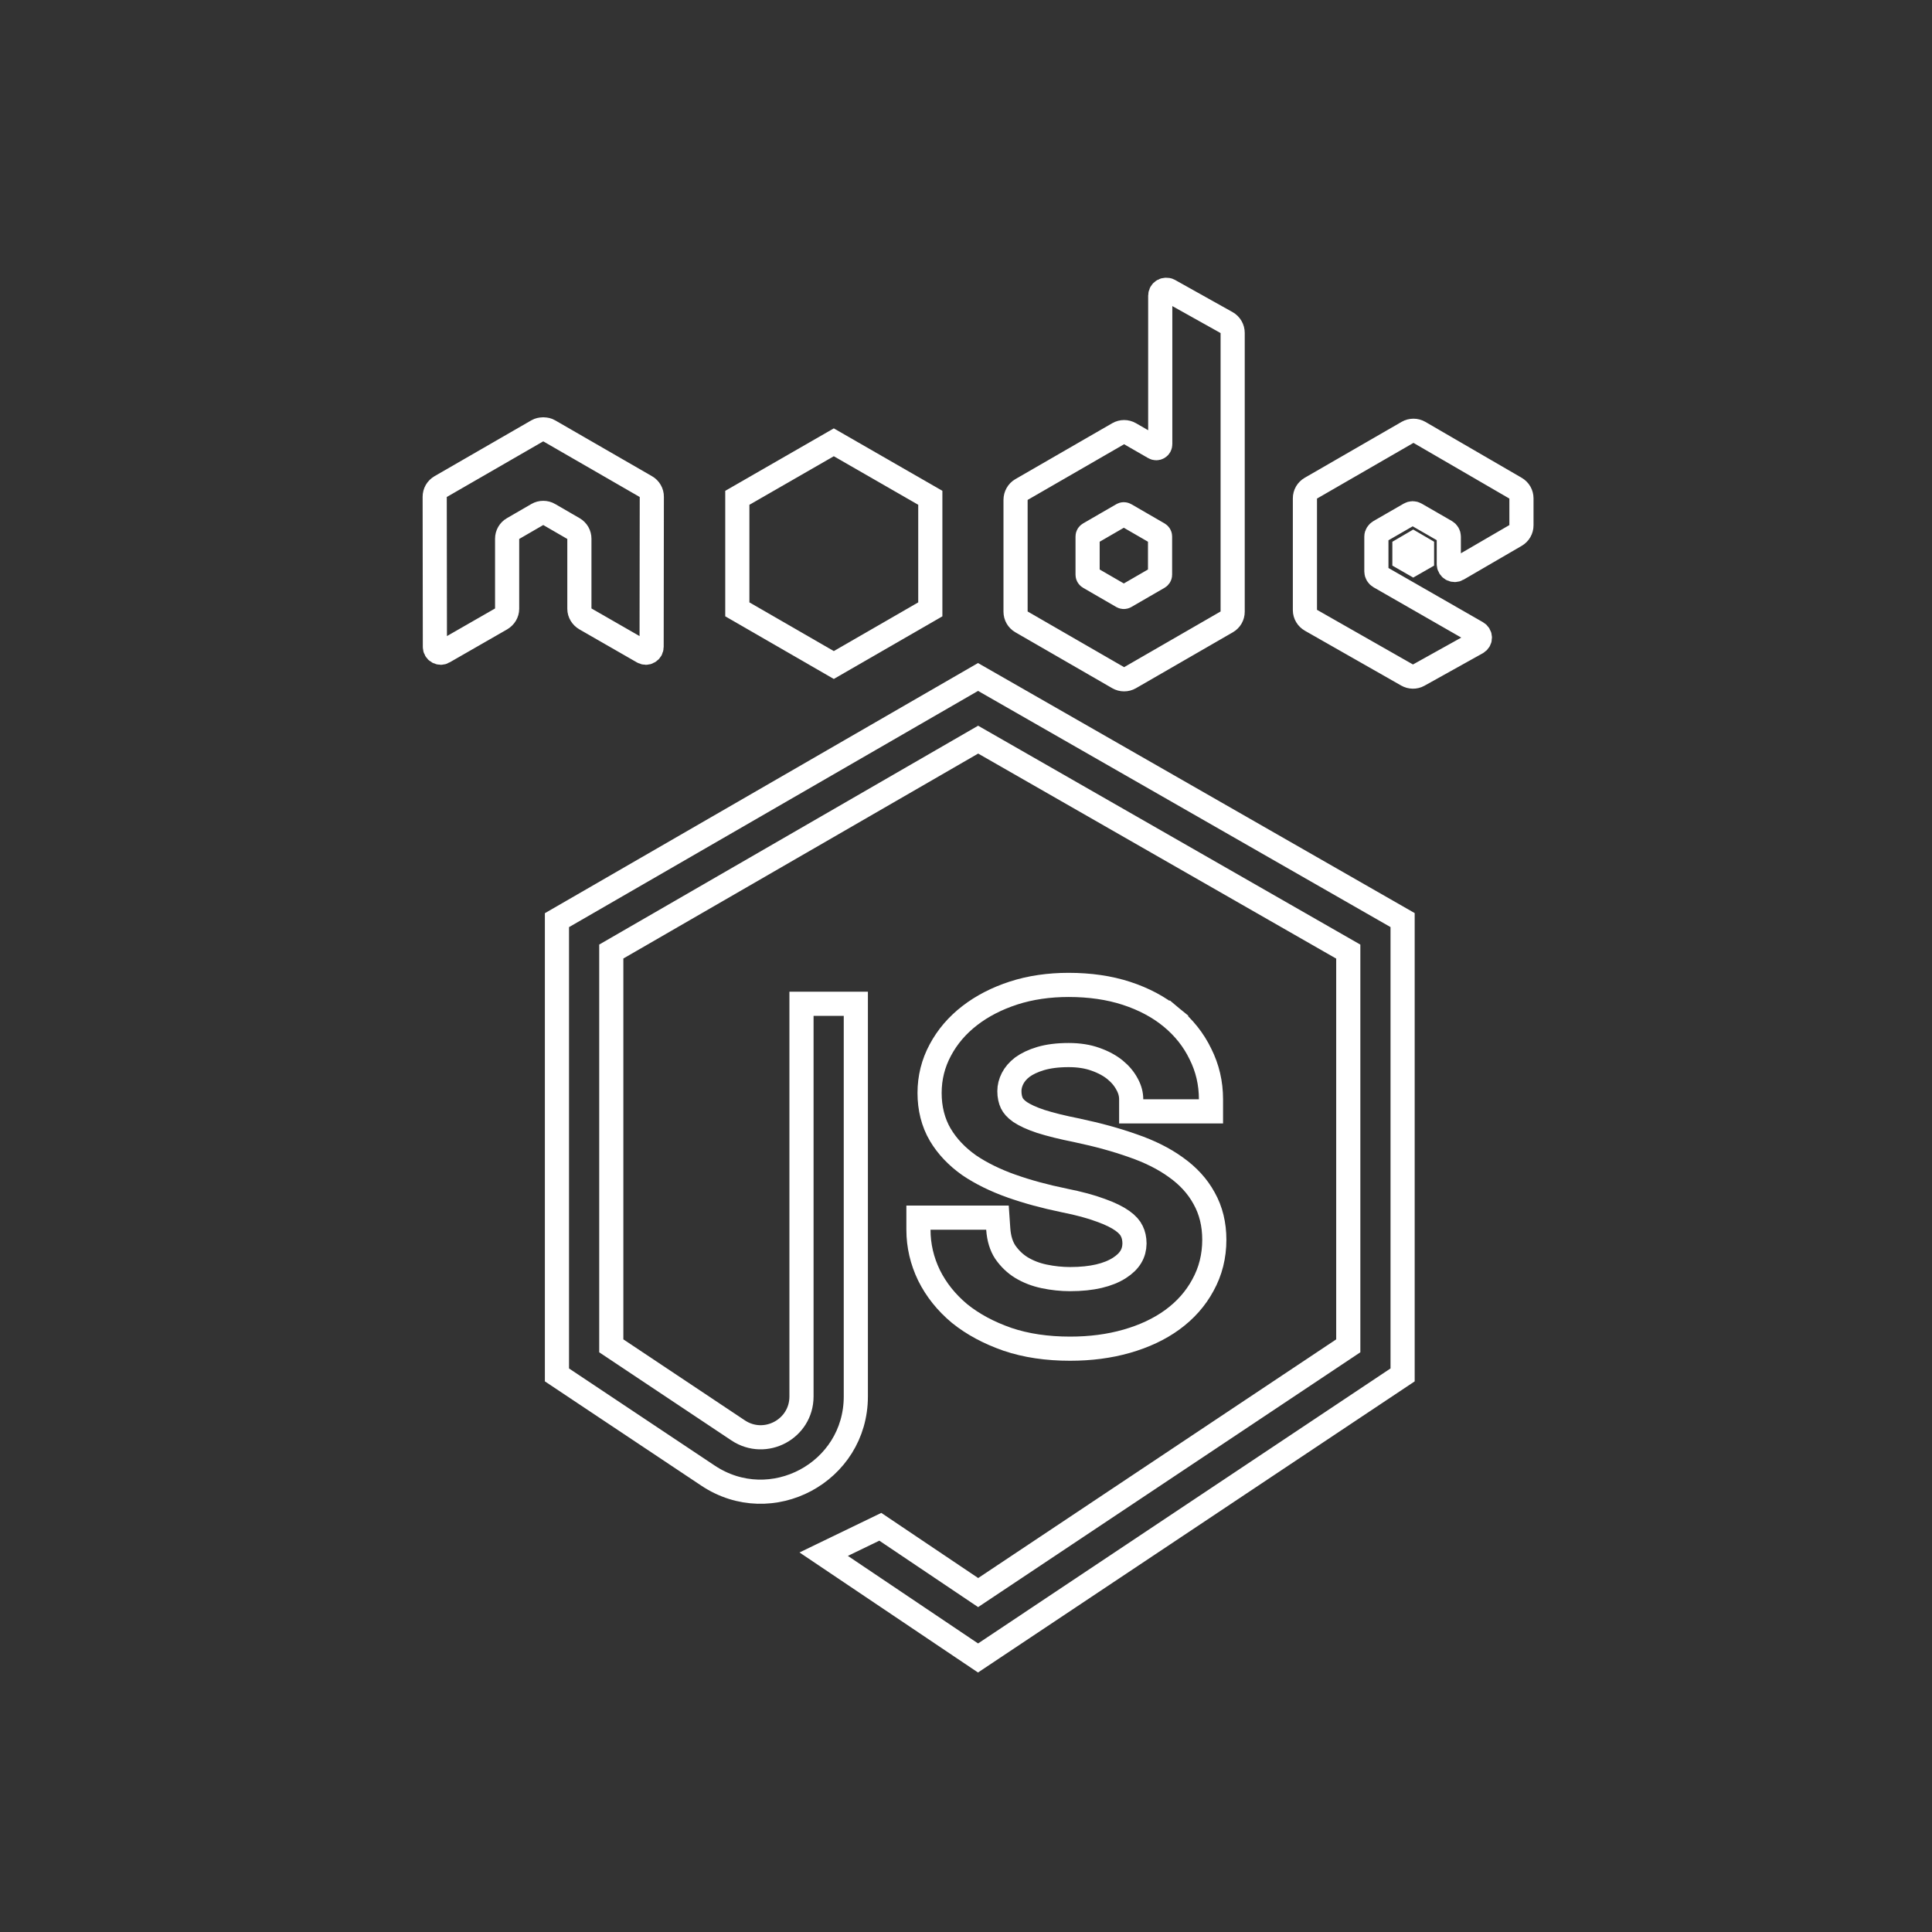<svg width="80" height="80" viewBox="0 0 80 80" fill="none" xmlns="http://www.w3.org/2000/svg">
<rect x="0" y="0" width="80" height="80" fill="#333333" stroke="none"/>
<path d="M55.829 55.728L40.503 65.945L36.452 63.221L34.107 64.355L40.498 68.653L58.079 56.932V38.099L40.498 28.032L23.062 38.102V56.932L29.316 61.101C31.933 62.845 35.438 60.97 35.438 57.825V41.564H33.188V57.825C33.188 59.172 31.686 59.976 30.564 59.229L25.312 55.728V39.401L40.503 30.627L55.829 39.404V55.728Z" stroke="white"/>
<path d="M46.864 50.974L46.864 50.974L46.867 50.981C46.936 51.119 46.976 51.287 46.977 51.494C46.97 51.893 46.791 52.223 46.349 52.505C45.892 52.795 45.229 52.965 44.312 52.965C43.958 52.965 43.597 52.928 43.231 52.851C42.886 52.778 42.574 52.657 42.293 52.487C42.032 52.326 41.81 52.113 41.624 51.845C41.467 51.605 41.363 51.293 41.335 50.886L41.303 50.421H40.836H38.531H38.031V50.921C38.031 51.575 38.178 52.205 38.467 52.805L38.467 52.805L38.47 52.811C38.768 53.411 39.191 53.937 39.731 54.388L39.731 54.388L39.738 54.394C40.288 54.837 40.946 55.188 41.705 55.454L41.705 55.454L41.71 55.456C42.485 55.719 43.355 55.846 44.312 55.846C45.15 55.846 45.931 55.745 46.655 55.538C47.374 55.332 48.007 55.038 48.544 54.647C49.081 54.255 49.505 53.779 49.809 53.217C50.126 52.645 50.282 52.014 50.282 51.335C50.282 50.703 50.145 50.124 49.857 49.613C49.584 49.114 49.19 48.688 48.69 48.334C48.194 47.974 47.596 47.678 46.907 47.441C46.226 47.199 45.462 46.989 44.615 46.81L44.615 46.81L44.609 46.808C43.989 46.685 43.487 46.56 43.096 46.435C42.719 46.311 42.438 46.178 42.239 46.046C42.053 45.916 41.951 45.791 41.898 45.68C41.835 45.548 41.797 45.385 41.797 45.181C41.797 45.005 41.839 44.833 41.929 44.657C42.015 44.489 42.145 44.333 42.332 44.189C42.525 44.048 42.775 43.926 43.095 43.831C43.413 43.738 43.796 43.688 44.25 43.688C44.677 43.688 45.042 43.748 45.352 43.859L45.352 43.859L45.355 43.86C45.692 43.978 45.962 44.127 46.176 44.302C46.393 44.48 46.557 44.679 46.673 44.9L46.673 44.9L46.676 44.905C46.789 45.113 46.84 45.316 46.84 45.519V46.019H47.34H49.644H50.144V45.519C50.144 44.852 49.999 44.225 49.707 43.644C49.425 43.059 49.022 42.553 48.505 42.126L48.193 42.503L48.505 42.126C47.985 41.696 47.362 41.367 46.648 41.133C45.925 40.897 45.123 40.783 44.25 40.783C43.432 40.783 42.669 40.893 41.966 41.12L41.966 41.12L41.964 41.121C41.278 41.345 40.673 41.654 40.157 42.053C39.64 42.452 39.231 42.927 38.938 43.478C38.641 44.028 38.492 44.624 38.492 45.256C38.492 45.892 38.635 46.475 38.934 46.987L38.934 46.987L38.937 46.991C39.226 47.476 39.626 47.893 40.124 48.246L40.124 48.246L40.132 48.252C40.63 48.589 41.214 48.874 41.876 49.111L41.878 49.111C42.542 49.346 43.271 49.544 44.062 49.706L44.065 49.707C44.68 49.829 45.179 49.965 45.569 50.111L45.569 50.111L45.578 50.114C45.974 50.255 46.269 50.403 46.476 50.551C46.682 50.698 46.801 50.842 46.864 50.974Z" stroke="white"/>
<path d="M48.284 12C48.242 12 48.2 12.011 48.163 12.032C48.127 12.053 48.096 12.084 48.075 12.121C48.054 12.157 48.043 12.199 48.043 12.241V18.392C48.043 18.452 48.015 18.506 47.962 18.536C47.937 18.551 47.908 18.559 47.878 18.559C47.848 18.559 47.819 18.551 47.794 18.536L46.788 17.957C46.715 17.915 46.632 17.893 46.547 17.893C46.462 17.893 46.379 17.915 46.306 17.957L42.293 20.273C42.143 20.36 42.052 20.526 42.052 20.699V25.33C42.052 25.503 42.143 25.661 42.293 25.748L46.306 28.064C46.379 28.106 46.462 28.128 46.547 28.128C46.632 28.128 46.715 28.106 46.788 28.064L50.801 25.748C50.874 25.706 50.935 25.645 50.978 25.571C51.02 25.498 51.042 25.415 51.042 25.33V13.785C51.042 13.698 51.019 13.613 50.975 13.538C50.931 13.463 50.869 13.401 50.793 13.359L48.405 12.024C48.367 12.003 48.326 11.999 48.284 12V12ZM22.471 17.781C22.395 17.784 22.323 17.797 22.254 17.837L18.241 20.152C18.168 20.195 18.107 20.255 18.064 20.329C18.022 20.402 18 20.486 18 20.57L18.008 26.785C18.008 26.872 18.053 26.952 18.129 26.994C18.165 27.016 18.207 27.028 18.249 27.028C18.292 27.028 18.334 27.016 18.37 26.994L20.75 25.628C20.901 25.538 20.999 25.382 20.999 25.209V22.307C20.999 22.134 21.09 21.975 21.241 21.889L22.254 21.302C22.327 21.259 22.41 21.237 22.495 21.238C22.578 21.238 22.663 21.258 22.736 21.302L23.75 21.889C23.823 21.931 23.884 21.992 23.927 22.065C23.969 22.139 23.991 22.222 23.991 22.307V25.209C23.991 25.382 24.09 25.539 24.24 25.627L26.62 26.994C26.657 27.016 26.698 27.028 26.741 27.028C26.784 27.028 26.825 27.016 26.862 26.994C26.898 26.973 26.929 26.942 26.95 26.906C26.971 26.869 26.982 26.828 26.982 26.785L26.99 20.57C26.991 20.485 26.969 20.402 26.926 20.329C26.884 20.255 26.823 20.194 26.749 20.152L22.736 17.837C22.669 17.797 22.596 17.784 22.519 17.781H22.471ZM58.529 17.837C58.445 17.837 58.363 17.858 58.288 17.901L54.275 20.217C54.202 20.259 54.141 20.32 54.098 20.393C54.056 20.467 54.033 20.55 54.034 20.635V25.266C54.034 25.44 54.132 25.598 54.283 25.684L58.264 27.951C58.41 28.035 58.59 28.041 58.738 27.959L61.15 26.616C61.227 26.574 61.279 26.494 61.279 26.407C61.279 26.365 61.269 26.323 61.247 26.286C61.226 26.25 61.195 26.219 61.158 26.198L57.122 23.883C57.046 23.84 56.993 23.752 56.993 23.666V22.218C56.993 22.132 57.047 22.053 57.122 22.009L58.376 21.286C58.413 21.265 58.454 21.253 58.497 21.253C58.539 21.253 58.581 21.265 58.617 21.286L59.872 22.009C59.908 22.031 59.939 22.061 59.96 22.098C59.981 22.134 59.992 22.176 59.992 22.218V23.36C59.992 23.402 60.003 23.444 60.025 23.481C60.046 23.517 60.076 23.548 60.113 23.569C60.188 23.613 60.279 23.613 60.354 23.569L62.759 22.17C62.832 22.128 62.893 22.067 62.935 21.994C62.978 21.92 63 21.837 63 21.752V20.635C63 20.462 62.908 20.303 62.759 20.217L58.77 17.901C58.697 17.859 58.614 17.837 58.529 17.837V17.837ZM46.531 21.294C46.552 21.294 46.577 21.299 46.595 21.31L47.971 22.106C48.008 22.128 48.035 22.167 48.035 22.21V23.802C48.035 23.846 48.008 23.885 47.971 23.907L46.595 24.703C46.577 24.713 46.556 24.719 46.535 24.719C46.514 24.719 46.493 24.713 46.475 24.703L45.1 23.907C45.062 23.885 45.035 23.846 45.035 23.802V22.21C45.035 22.167 45.062 22.128 45.1 22.106L46.475 21.31C46.492 21.3 46.511 21.294 46.531 21.294V21.294H46.531Z" stroke="white"/>
<path d="M34.526 18.315L38.522 20.613V25.232L34.526 27.537L30.531 25.232V20.613L34.526 18.315ZM58.154 22.719L58.518 22.506L58.883 22.719V23.131L58.518 23.34L58.154 23.131V22.719Z" stroke="white"/>
</svg>
